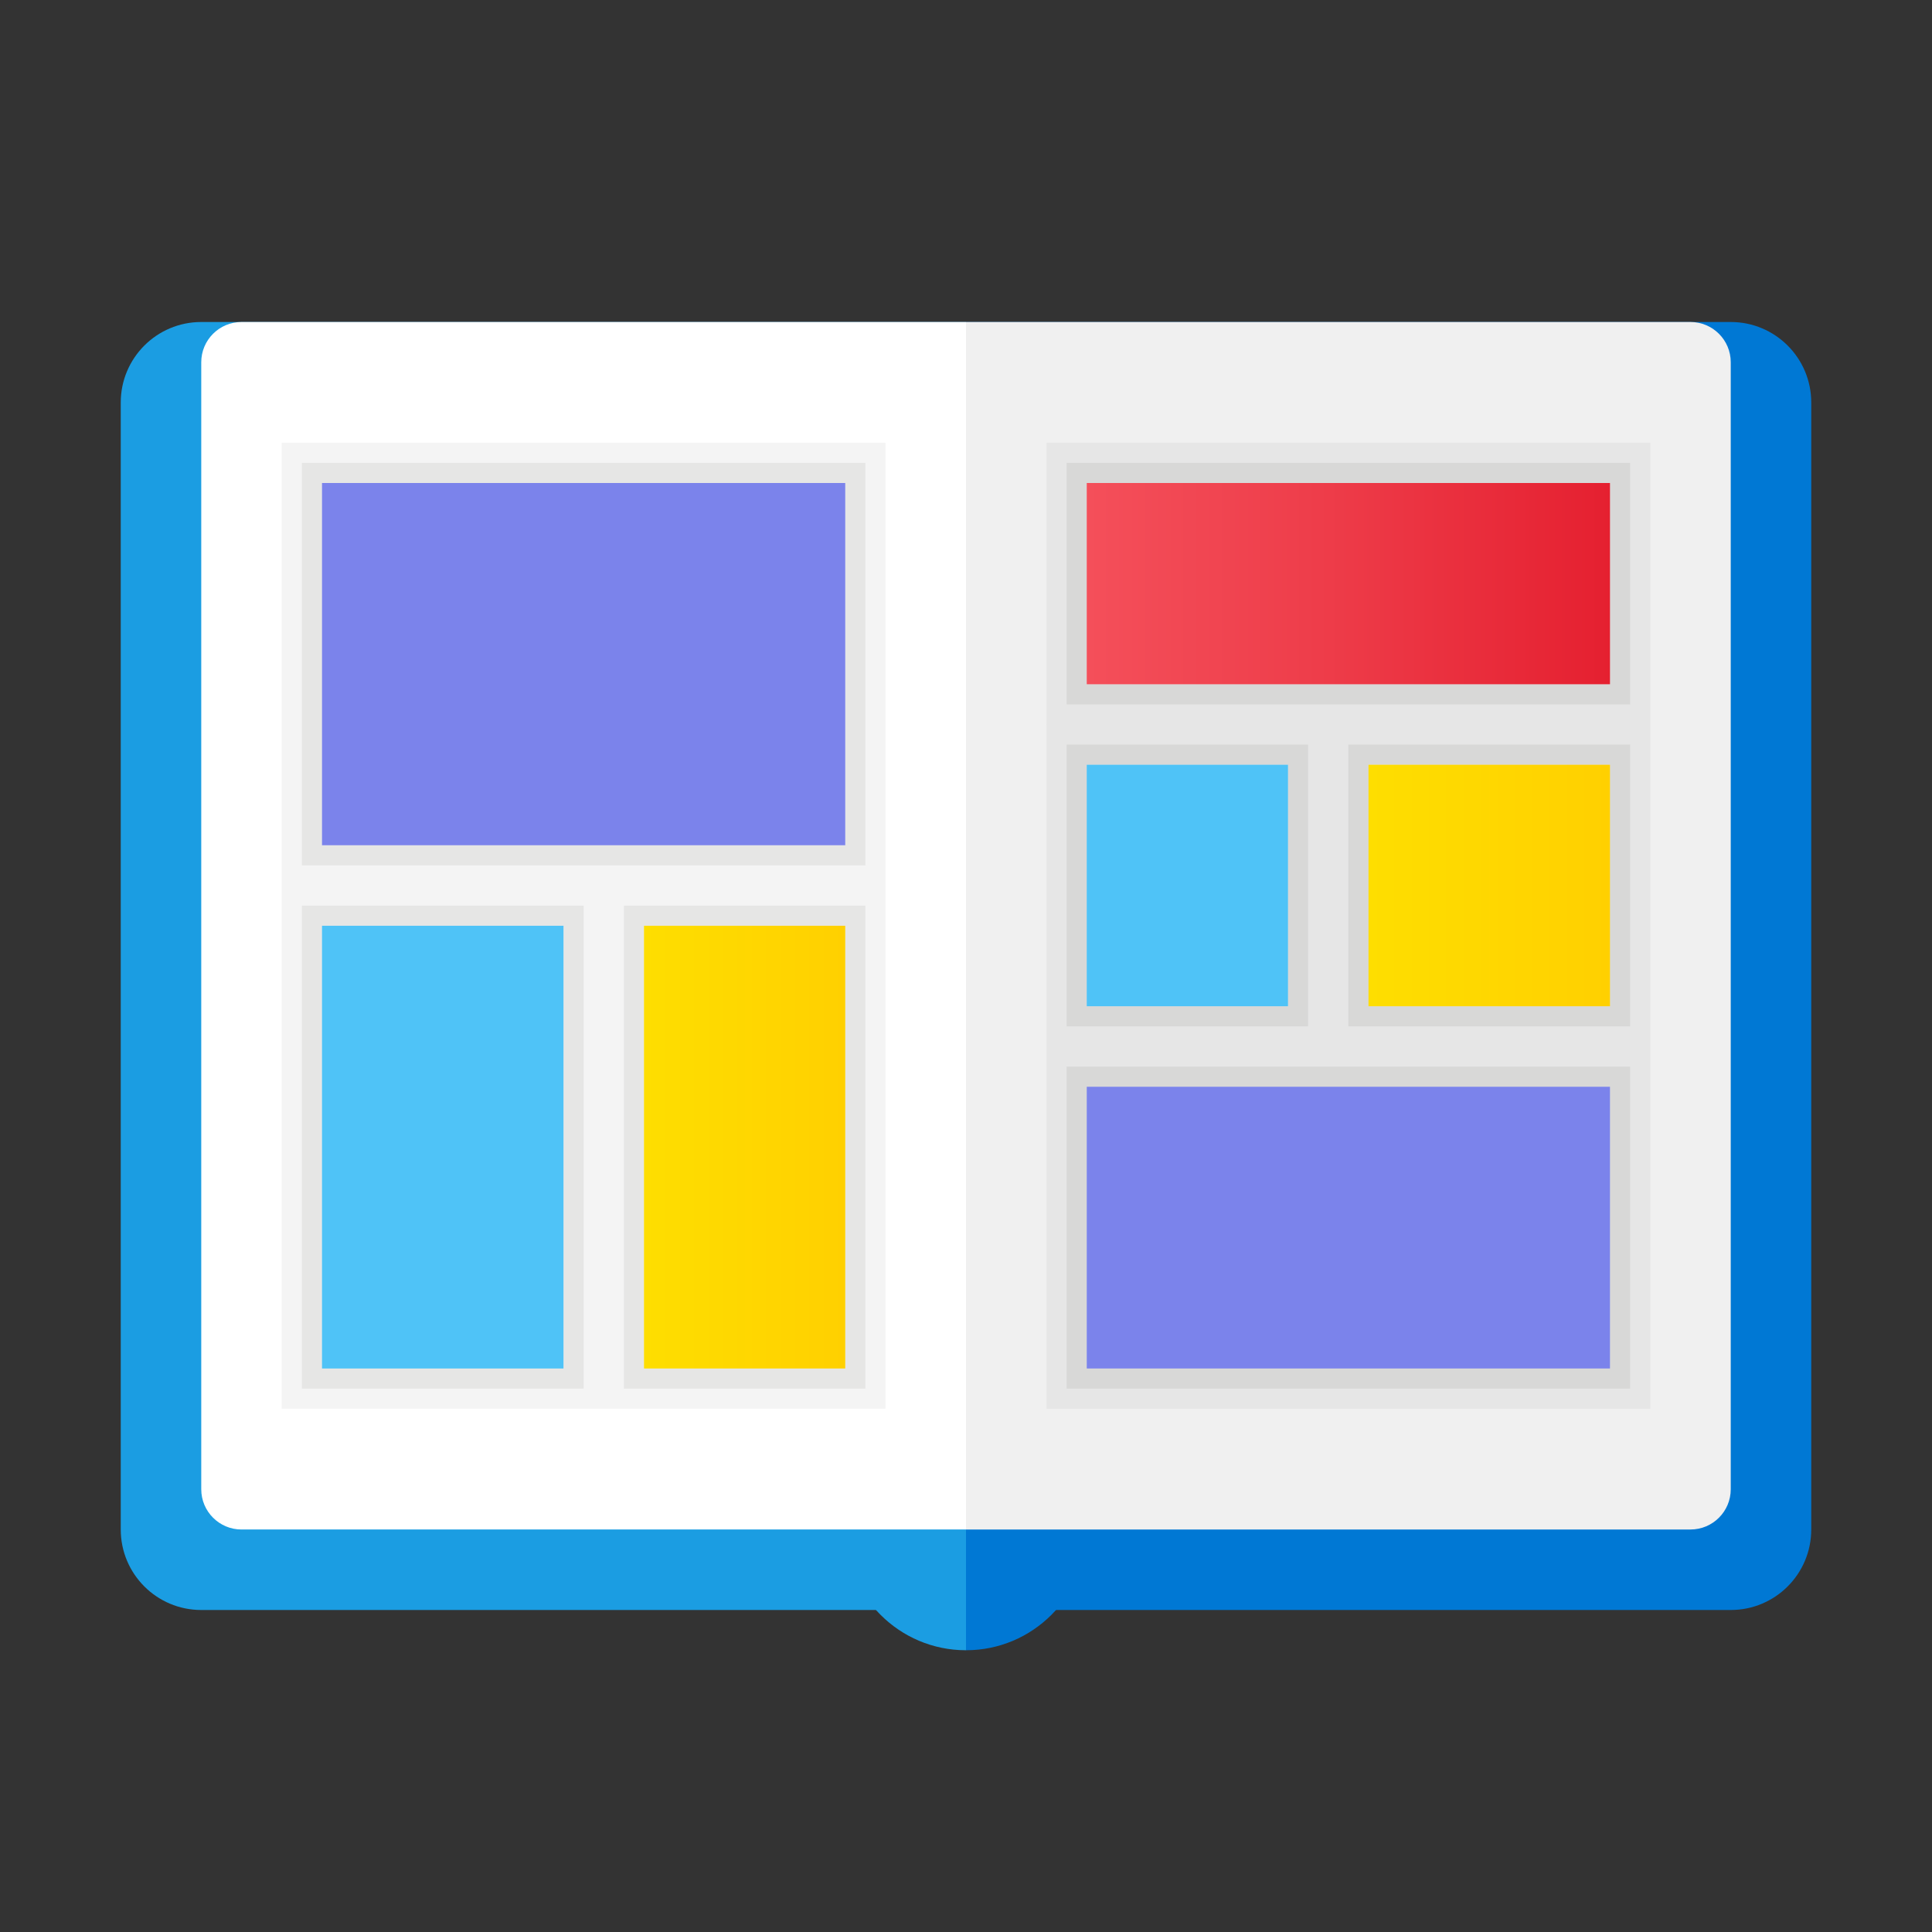<svg xmlns="http://www.w3.org/2000/svg" viewBox="0 0 48 48"><rect x="0" y="0" width="48" height="48" fill="#333333" stroke="none"/><rect width="13" height="7" x="27" y="27" fill="none" stroke="#1d1d1b" stroke-miterlimit="10" opacity=".07"/><path fill="#1d1d1b" d="M40,27v7H27v-7H40 M41,26h-1H27h-1v1v7v1h1h13h1v-1v-7V26L41,26z" opacity=".05"/><rect width="13" height="7" x="27" y="27" fill="#f0f0f0"/><path fill="#0078d4" d="M43,8H24v32h19c1.105,0,2-0.895,2-2V10C45,8.895,44.105,8,43,8z"/><path fill="#1b9de2" d="M24,8H5c-1.105,0-2,0.895-2,2v28c0,1.105,0.895,2,2,2h19V8z"/><path fill="#1b9de2" d="M21,38c0,1.657,1.343,3,3,3v-6C22.343,35,21,36.343,21,38z"/><path fill="#0078d4" d="M27,38c0-1.657-1.343-3-3-3v6C25.657,41,27,39.657,27,38z"/><path fill="#fff" d="M24,8H6C5.448,8,5,8.448,5,9v28c0,0.552,0.448,1,1,1h18V8z"/><rect width="13" height="9" x="8" y="12" fill="none" stroke="#1d1d1b" stroke-miterlimit="10" opacity=".07"/><path fill="#1d1d1b" d="M21,12v9H8v-9H21 M22,11h-1H8H7v1v9v1h1h13h1v-1v-9V11L22,11z" opacity=".05"/><rect width="6" height="11" x="8" y="23" fill="none" stroke="#1d1d1b" stroke-miterlimit="10" opacity=".07"/><path fill="#1d1d1b" d="M14,23v11H8V23H14 M15,22h-1H8H7v1v11v1h1h6h1v-1V23V22L15,22z" opacity=".05"/><rect width="5" height="11" x="16" y="23" fill="none" stroke="#1d1d1b" stroke-miterlimit="10" opacity=".07"/><path fill="#1d1d1b" d="M21,23v11h-5V23H21 M22,22h-1h-5h-1v1v11v1h1h5h1v-1V23V22L22,22z" opacity=".05"/><path fill="#f0f0f0" d="M42,8H24v30h18c0.552,0,1-0.448,1-1V9C43,8.448,42.552,8,42,8z"/><rect width="13" height="9" x="8" y="12" fill="#7b83eb"/><rect width="6" height="6" x="34" y="19" fill="none" stroke="#1d1d1b" stroke-miterlimit="10" opacity=".07"/><path fill="#1d1d1b" d="M40,19v6h-6v-6H40 M41,18h-1h-6h-1v1v6v1h1h6h1v-1v-6V18L41,18z" opacity=".05"/><rect width="5" height="6" x="27" y="19" fill="none" stroke="#1d1d1b" stroke-miterlimit="10" opacity=".07"/><path fill="#1d1d1b" d="M32,19v6h-5v-6H32 M33,18h-1h-5h-1v1v6v1h1h5h1v-1v-6V18L33,18z" opacity=".05"/><rect width="13" height="5" x="27" y="12" fill="none" stroke="#1d1d1b" stroke-miterlimit="10" opacity=".07"/><path fill="#1d1d1b" d="M40,12v5H27v-5H40 M41,11h-1H27h-1v1v5v1h1h13h1v-1v-5V11L41,11z" opacity=".05"/><linearGradient id="77LBhfSnYfQiV~sbdeKOOa" x1="34" x2="40" y1="22" y2="22" gradientUnits="userSpaceOnUse"><stop offset="0" stop-color="#fede00"/><stop offset="1" stop-color="#ffd000"/></linearGradient><rect width="6" height="6" x="34" y="19" fill="url(#77LBhfSnYfQiV~sbdeKOOa)"/><rect width="5" height="6" x="27" y="19" fill="#4fc3f7"/><linearGradient id="77LBhfSnYfQiV~sbdeKOOb" x1="27" x2="40" y1="14.5" y2="14.5" gradientUnits="userSpaceOnUse"><stop offset="0" stop-color="#f44f5a"/><stop offset=".443" stop-color="#ee3d4a"/><stop offset="1" stop-color="#e52030"/></linearGradient><rect width="13" height="5" x="27" y="12" fill="url(#77LBhfSnYfQiV~sbdeKOOb)"/><rect width="6" height="11" x="8" y="23" fill="#4fc3f7"/><linearGradient id="77LBhfSnYfQiV~sbdeKOOc" x1="16" x2="21" y1="28.5" y2="28.5" gradientUnits="userSpaceOnUse"><stop offset="0" stop-color="#fede00"/><stop offset="1" stop-color="#ffd000"/></linearGradient><rect width="5" height="11" x="16" y="23" fill="url(#77LBhfSnYfQiV~sbdeKOOc)"/><g><rect width="13" height="7" x="27" y="27" fill="none" stroke="#1d1d1b" stroke-miterlimit="10" opacity=".07"/><path fill="#1d1d1b" d="M40,27v7H27v-7H40 M41,26h-1H27h-1v1v7v1h1h13h1v-1v-7V26L41,26z" opacity=".05"/></g><rect width="13" height="7" x="27" y="27" fill="#7b83eb"/></svg>